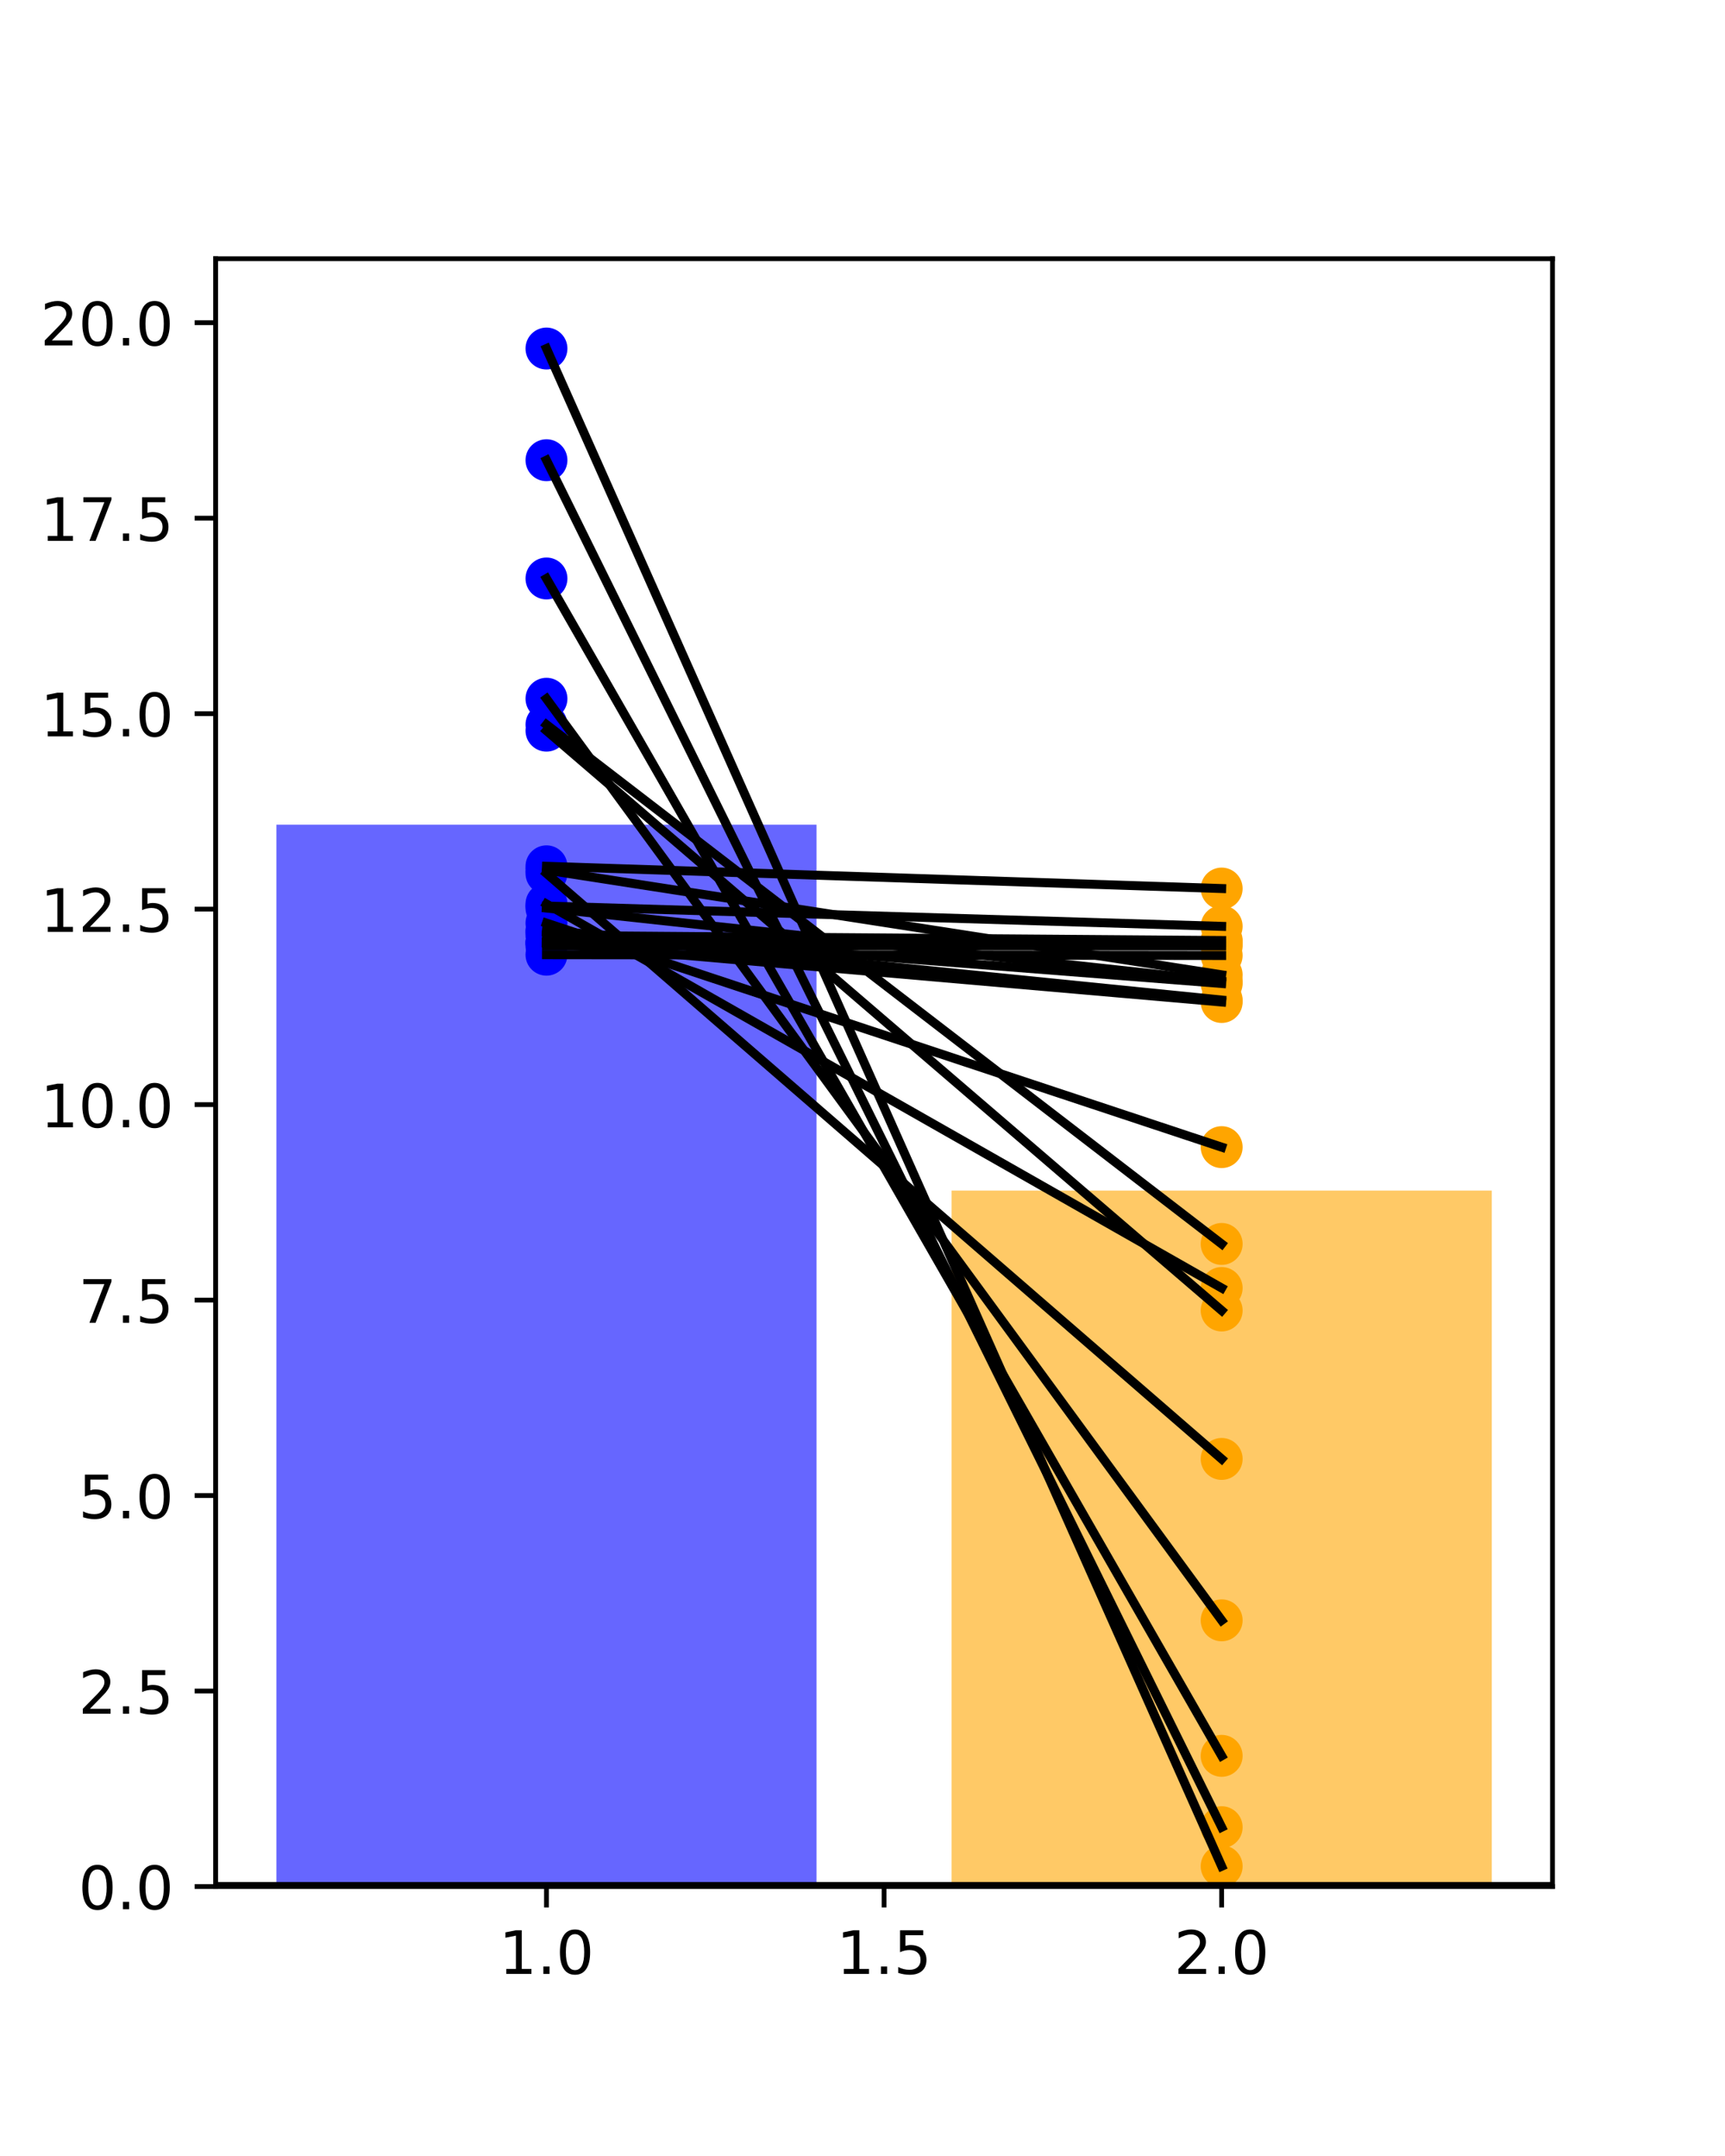 <?xml version="1.0" encoding="utf-8" standalone="no"?>
<!DOCTYPE svg PUBLIC "-//W3C//DTD SVG 1.1//EN"
  "http://www.w3.org/Graphics/SVG/1.1/DTD/svg11.dtd">
<!-- Created with matplotlib (https://matplotlib.org/) -->
<svg height="360pt" version="1.1" viewBox="0 0 288 360" width="288pt" xmlns="http://www.w3.org/2000/svg" xmlns:xlink="http://www.w3.org/1999/xlink">
 <defs>
  <style type="text/css">
*{stroke-linecap:butt;stroke-linejoin:round;}
  </style>
 </defs>
 <g id="figure_1">
  <g id="patch_1">
   <path d="M 0 360 
L 288 360 
L 288 0 
L 0 0 
z
" style="fill:none;"/>
  </g>
  <g id="axes_1">
   <g id="patch_2">
    <path d="M 36 315 
L 259.2 315 
L 259.2 43.2 
L 36 43.2 
z
" style="fill:none;"/>
   </g>
   <g id="PathCollection_1">
    <defs>
     <path d="M 0 3 
C 0.796 3 1.559 2.684 2.121 2.121 
C 2.684 1.559 3 0.796 3 0 
C 3 -0.796 2.684 -1.559 2.121 -2.121 
C 1.559 -2.684 0.796 -3 0 -3 
C -0.796 -3 -1.559 -2.684 -2.121 -2.121 
C -2.684 -1.559 -3 -0.796 -3 0 
C -3 0.796 -2.684 1.559 -2.121 2.121 
C -1.559 2.684 -0.796 3 0 3 
z
" id="m3b5d89c5a0" style="stroke:#ffa500;"/>
    </defs>
    <g clip-path="url(#p4758088721)">
     <use style="fill:#ffa500;stroke:#ffa500;" x="203.964" xlink:href="#m3b5d89c5a0" y="218.822"/>
     <use style="fill:#ffa500;stroke:#ffa500;" x="203.964" xlink:href="#m3b5d89c5a0" y="311.618"/>
     <use style="fill:#ffa500;stroke:#ffa500;" x="203.964" xlink:href="#m3b5d89c5a0" y="270.557"/>
     <use style="fill:#ffa500;stroke:#ffa500;" x="203.964" xlink:href="#m3b5d89c5a0" y="154.679"/>
     <use style="fill:#ffa500;stroke:#ffa500;" x="203.964" xlink:href="#m3b5d89c5a0" y="157.042"/>
     <use style="fill:#ffa500;stroke:#ffa500;" x="203.964" xlink:href="#m3b5d89c5a0" y="293.184"/>
     <use style="fill:#ffa500;stroke:#ffa500;" x="203.964" xlink:href="#m3b5d89c5a0" y="157.455"/>
     <use style="fill:#ffa500;stroke:#ffa500;" x="203.964" xlink:href="#m3b5d89c5a0" y="207.711"/>
     <use style="fill:#ffa500;stroke:#ffa500;" x="203.964" xlink:href="#m3b5d89c5a0" y="191.544"/>
     <use style="fill:#ffa500;stroke:#ffa500;" x="203.964" xlink:href="#m3b5d89c5a0" y="243.607"/>
     <use style="fill:#ffa500;stroke:#ffa500;" x="203.964" xlink:href="#m3b5d89c5a0" y="305.099"/>
     <use style="fill:#ffa500;stroke:#ffa500;" x="203.964" xlink:href="#m3b5d89c5a0" y="164.218"/>
     <use style="fill:#ffa500;stroke:#ffa500;" x="203.964" xlink:href="#m3b5d89c5a0" y="159.545"/>
     <use style="fill:#ffa500;stroke:#ffa500;" x="203.964" xlink:href="#m3b5d89c5a0" y="163.846"/>
     <use style="fill:#ffa500;stroke:#ffa500;" x="203.964" xlink:href="#m3b5d89c5a0" y="162.77"/>
     <use style="fill:#ffa500;stroke:#ffa500;" x="203.964" xlink:href="#m3b5d89c5a0" y="167.311"/>
     <use style="fill:#ffa500;stroke:#ffa500;" x="203.964" xlink:href="#m3b5d89c5a0" y="166.985"/>
     <use style="fill:#ffa500;stroke:#ffa500;" x="203.964" xlink:href="#m3b5d89c5a0" y="157.953"/>
     <use style="fill:#ffa500;stroke:#ffa500;" x="203.964" xlink:href="#m3b5d89c5a0" y="148.366"/>
     <use style="fill:#ffa500;stroke:#ffa500;" x="203.964" xlink:href="#m3b5d89c5a0" y="215.066"/>
     <use style="fill:#ffa500;stroke:#ffa500;" x="203.964" xlink:href="#m3b5d89c5a0" y="157.383"/>
    </g>
   </g>
   <g id="PathCollection_2">
    <defs>
     <path d="M 0 3 
C 0.796 3 1.559 2.684 2.121 2.121 
C 2.684 1.559 3 0.796 3 0 
C 3 -0.796 2.684 -1.559 2.121 -2.121 
C 1.559 -2.684 0.796 -3 0 -3 
C -0.796 -3 -1.559 -2.684 -2.121 -2.121 
C -2.684 -1.559 -3 -0.796 -3 0 
C -3 0.796 -2.684 1.559 -2.121 2.121 
C -1.559 2.684 -0.796 3 0 3 
z
" id="m687dad999d" style="stroke:#0000ff;"/>
    </defs>
    <g clip-path="url(#p4758088721)">
     <use style="fill:#0000ff;stroke:#0000ff;" x="91.236" xlink:href="#m687dad999d" y="122.003"/>
     <use style="fill:#0000ff;stroke:#0000ff;" x="91.236" xlink:href="#m687dad999d" y="58.198"/>
     <use style="fill:#0000ff;stroke:#0000ff;" x="91.236" xlink:href="#m687dad999d" y="116.676"/>
     <use style="fill:#0000ff;stroke:#0000ff;" x="91.236" xlink:href="#m687dad999d" y="151.292"/>
     <use style="fill:#0000ff;stroke:#0000ff;" x="91.236" xlink:href="#m687dad999d" y="156.2"/>
     <use style="fill:#0000ff;stroke:#0000ff;" x="91.236" xlink:href="#m687dad999d" y="96.592"/>
     <use style="fill:#0000ff;stroke:#0000ff;" x="91.236" xlink:href="#m687dad999d" y="157.345"/>
     <use style="fill:#0000ff;stroke:#0000ff;" x="91.236" xlink:href="#m687dad999d" y="120.996"/>
     <use style="fill:#0000ff;stroke:#0000ff;" x="91.236" xlink:href="#m687dad999d" y="154.132"/>
     <use style="fill:#0000ff;stroke:#0000ff;" x="91.236" xlink:href="#m687dad999d" y="145.838"/>
     <use style="fill:#0000ff;stroke:#0000ff;" x="91.236" xlink:href="#m687dad999d" y="76.844"/>
     <use style="fill:#0000ff;stroke:#0000ff;" x="91.236" xlink:href="#m687dad999d" y="155.404"/>
     <use style="fill:#0000ff;stroke:#0000ff;" x="91.236" xlink:href="#m687dad999d" y="159.411"/>
     <use style="fill:#0000ff;stroke:#0000ff;" x="91.236" xlink:href="#m687dad999d" y="151.622"/>
     <use style="fill:#0000ff;stroke:#0000ff;" x="91.236" xlink:href="#m687dad999d" y="145.284"/>
     <use style="fill:#0000ff;stroke:#0000ff;" x="91.236" xlink:href="#m687dad999d" y="157.489"/>
     <use style="fill:#0000ff;stroke:#0000ff;" x="91.236" xlink:href="#m687dad999d" y="155.626"/>
     <use style="fill:#0000ff;stroke:#0000ff;" x="91.236" xlink:href="#m687dad999d" y="157.934"/>
     <use style="fill:#0000ff;stroke:#0000ff;" x="91.236" xlink:href="#m687dad999d" y="144.652"/>
     <use style="fill:#0000ff;stroke:#0000ff;" x="91.236" xlink:href="#m687dad999d" y="150.941"/>
     <use style="fill:#0000ff;stroke:#0000ff;" x="91.236" xlink:href="#m687dad999d" y="157.325"/>
    </g>
   </g>
   <g id="patch_3">
    <path clip-path="url(#p4758088721)" d="M 158.873 315 
L 249.055 315 
L 249.055 198.798 
L 158.873 198.798 
z
" style="fill:#ffa500;opacity:0.6;"/>
   </g>
   <g id="patch_4">
    <path clip-path="url(#p4758088721)" d="M 46.145 315 
L 136.327 315 
L 136.327 137.705 
L 46.145 137.705 
z
" style="fill:#0000ff;opacity:0.6;"/>
   </g>
   <g id="matplotlib.axis_1">
    <g id="xtick_1">
     <g id="line2d_1">
      <defs>
       <path d="M 0 0 
L 0 3.5 
" id="me70f6a0a83" style="stroke:#000000;stroke-width:0.8;"/>
      </defs>
      <g>
       <use style="stroke:#000000;stroke-width:0.8;" x="91.236" xlink:href="#me70f6a0a83" y="315"/>
      </g>
     </g>
     <g id="text_1">
      <!-- 1.0 -->
      <defs>
       <path d="M 12.406 8.297 
L 28.516 8.297 
L 28.516 63.922 
L 10.984 60.406 
L 10.984 69.391 
L 28.422 72.906 
L 38.281 72.906 
L 38.281 8.297 
L 54.391 8.297 
L 54.391 0 
L 12.406 0 
z
" id="DejaVuSans-49"/>
       <path d="M 10.688 12.406 
L 21 12.406 
L 21 0 
L 10.688 0 
z
" id="DejaVuSans-46"/>
       <path d="M 31.781 66.406 
Q 24.172 66.406 20.328 58.906 
Q 16.5 51.422 16.5 36.375 
Q 16.5 21.391 20.328 13.891 
Q 24.172 6.391 31.781 6.391 
Q 39.453 6.391 43.281 13.891 
Q 47.125 21.391 47.125 36.375 
Q 47.125 51.422 43.281 58.906 
Q 39.453 66.406 31.781 66.406 
z
M 31.781 74.219 
Q 44.047 74.219 50.516 64.516 
Q 56.984 54.828 56.984 36.375 
Q 56.984 17.969 50.516 8.266 
Q 44.047 -1.422 31.781 -1.422 
Q 19.531 -1.422 13.062 8.266 
Q 6.594 17.969 6.594 36.375 
Q 6.594 54.828 13.062 64.516 
Q 19.531 74.219 31.781 74.219 
z
" id="DejaVuSans-48"/>
      </defs>
      <g transform="translate(83.285 329.598)scale(0.1 -0.1)">
       <use xlink:href="#DejaVuSans-49"/>
       <use x="63.623" xlink:href="#DejaVuSans-46"/>
       <use x="95.41" xlink:href="#DejaVuSans-48"/>
      </g>
     </g>
    </g>
    <g id="xtick_2">
     <g id="line2d_2">
      <g>
       <use style="stroke:#000000;stroke-width:0.8;" x="147.6" xlink:href="#me70f6a0a83" y="315"/>
      </g>
     </g>
     <g id="text_2">
      <!-- 1.5 -->
      <defs>
       <path d="M 10.797 72.906 
L 49.516 72.906 
L 49.516 64.594 
L 19.828 64.594 
L 19.828 46.734 
Q 21.969 47.469 24.109 47.828 
Q 26.266 48.188 28.422 48.188 
Q 40.625 48.188 47.75 41.5 
Q 54.891 34.812 54.891 23.391 
Q 54.891 11.625 47.562 5.094 
Q 40.234 -1.422 26.906 -1.422 
Q 22.312 -1.422 17.547 -0.641 
Q 12.797 0.141 7.719 1.703 
L 7.719 11.625 
Q 12.109 9.234 16.797 8.062 
Q 21.484 6.891 26.703 6.891 
Q 35.156 6.891 40.078 11.328 
Q 45.016 15.766 45.016 23.391 
Q 45.016 31 40.078 35.438 
Q 35.156 39.891 26.703 39.891 
Q 22.75 39.891 18.812 39.016 
Q 14.891 38.141 10.797 36.281 
z
" id="DejaVuSans-53"/>
      </defs>
      <g transform="translate(139.648 329.598)scale(0.1 -0.1)">
       <use xlink:href="#DejaVuSans-49"/>
       <use x="63.623" xlink:href="#DejaVuSans-46"/>
       <use x="95.41" xlink:href="#DejaVuSans-53"/>
      </g>
     </g>
    </g>
    <g id="xtick_3">
     <g id="line2d_3">
      <g>
       <use style="stroke:#000000;stroke-width:0.8;" x="203.964" xlink:href="#me70f6a0a83" y="315"/>
      </g>
     </g>
     <g id="text_3">
      <!-- 2.0 -->
      <defs>
       <path d="M 19.188 8.297 
L 53.609 8.297 
L 53.609 0 
L 7.328 0 
L 7.328 8.297 
Q 12.938 14.109 22.625 23.891 
Q 32.328 33.688 34.812 36.531 
Q 39.547 41.844 41.422 45.531 
Q 43.312 49.219 43.312 52.781 
Q 43.312 58.594 39.234 62.25 
Q 35.156 65.922 28.609 65.922 
Q 23.969 65.922 18.812 64.312 
Q 13.672 62.703 7.812 59.422 
L 7.812 69.391 
Q 13.766 71.781 18.938 73 
Q 24.125 74.219 28.422 74.219 
Q 39.75 74.219 46.484 68.547 
Q 53.219 62.891 53.219 53.422 
Q 53.219 48.922 51.531 44.891 
Q 49.859 40.875 45.406 35.406 
Q 44.188 33.984 37.641 27.219 
Q 31.109 20.453 19.188 8.297 
z
" id="DejaVuSans-50"/>
      </defs>
      <g transform="translate(196.012 329.598)scale(0.1 -0.1)">
       <use xlink:href="#DejaVuSans-50"/>
       <use x="63.623" xlink:href="#DejaVuSans-46"/>
       <use x="95.41" xlink:href="#DejaVuSans-48"/>
      </g>
     </g>
    </g>
   </g>
   <g id="matplotlib.axis_2">
    <g id="ytick_1">
     <g id="line2d_4">
      <defs>
       <path d="M 0 0 
L -3.5 0 
" id="m3150c99125" style="stroke:#000000;stroke-width:0.8;"/>
      </defs>
      <g>
       <use style="stroke:#000000;stroke-width:0.8;" x="36" xlink:href="#m3150c99125" y="315"/>
      </g>
     </g>
     <g id="text_4">
      <!-- 0.0 -->
      <g transform="translate(13.097 318.799)scale(0.1 -0.1)">
       <use xlink:href="#DejaVuSans-48"/>
       <use x="63.623" xlink:href="#DejaVuSans-46"/>
       <use x="95.41" xlink:href="#DejaVuSans-48"/>
      </g>
     </g>
    </g>
    <g id="ytick_2">
     <g id="line2d_5">
      <g>
       <use style="stroke:#000000;stroke-width:0.8;" x="36" xlink:href="#m3150c99125" y="282.36"/>
      </g>
     </g>
     <g id="text_5">
      <!-- 2.5 -->
      <g transform="translate(13.097 286.159)scale(0.1 -0.1)">
       <use xlink:href="#DejaVuSans-50"/>
       <use x="63.623" xlink:href="#DejaVuSans-46"/>
       <use x="95.41" xlink:href="#DejaVuSans-53"/>
      </g>
     </g>
    </g>
    <g id="ytick_3">
     <g id="line2d_6">
      <g>
       <use style="stroke:#000000;stroke-width:0.8;" x="36" xlink:href="#m3150c99125" y="249.72"/>
      </g>
     </g>
     <g id="text_6">
      <!-- 5.0 -->
      <g transform="translate(13.097 253.519)scale(0.1 -0.1)">
       <use xlink:href="#DejaVuSans-53"/>
       <use x="63.623" xlink:href="#DejaVuSans-46"/>
       <use x="95.41" xlink:href="#DejaVuSans-48"/>
      </g>
     </g>
    </g>
    <g id="ytick_4">
     <g id="line2d_7">
      <g>
       <use style="stroke:#000000;stroke-width:0.8;" x="36" xlink:href="#m3150c99125" y="217.08"/>
      </g>
     </g>
     <g id="text_7">
      <!-- 7.5 -->
      <defs>
       <path d="M 8.203 72.906 
L 55.078 72.906 
L 55.078 68.703 
L 28.609 0 
L 18.312 0 
L 43.219 64.594 
L 8.203 64.594 
z
" id="DejaVuSans-55"/>
      </defs>
      <g transform="translate(13.097 220.879)scale(0.1 -0.1)">
       <use xlink:href="#DejaVuSans-55"/>
       <use x="63.623" xlink:href="#DejaVuSans-46"/>
       <use x="95.41" xlink:href="#DejaVuSans-53"/>
      </g>
     </g>
    </g>
    <g id="ytick_5">
     <g id="line2d_8">
      <g>
       <use style="stroke:#000000;stroke-width:0.8;" x="36" xlink:href="#m3150c99125" y="184.44"/>
      </g>
     </g>
     <g id="text_8">
      <!-- 10.0 -->
      <g transform="translate(6.734 188.239)scale(0.1 -0.1)">
       <use xlink:href="#DejaVuSans-49"/>
       <use x="63.623" xlink:href="#DejaVuSans-48"/>
       <use x="127.246" xlink:href="#DejaVuSans-46"/>
       <use x="159.033" xlink:href="#DejaVuSans-48"/>
      </g>
     </g>
    </g>
    <g id="ytick_6">
     <g id="line2d_9">
      <g>
       <use style="stroke:#000000;stroke-width:0.8;" x="36" xlink:href="#m3150c99125" y="151.8"/>
      </g>
     </g>
     <g id="text_9">
      <!-- 12.5 -->
      <g transform="translate(6.734 155.599)scale(0.1 -0.1)">
       <use xlink:href="#DejaVuSans-49"/>
       <use x="63.623" xlink:href="#DejaVuSans-50"/>
       <use x="127.246" xlink:href="#DejaVuSans-46"/>
       <use x="159.033" xlink:href="#DejaVuSans-53"/>
      </g>
     </g>
    </g>
    <g id="ytick_7">
     <g id="line2d_10">
      <g>
       <use style="stroke:#000000;stroke-width:0.8;" x="36" xlink:href="#m3150c99125" y="119.16"/>
      </g>
     </g>
     <g id="text_10">
      <!-- 15.0 -->
      <g transform="translate(6.734 122.959)scale(0.1 -0.1)">
       <use xlink:href="#DejaVuSans-49"/>
       <use x="63.623" xlink:href="#DejaVuSans-53"/>
       <use x="127.246" xlink:href="#DejaVuSans-46"/>
       <use x="159.033" xlink:href="#DejaVuSans-48"/>
      </g>
     </g>
    </g>
    <g id="ytick_8">
     <g id="line2d_11">
      <g>
       <use style="stroke:#000000;stroke-width:0.8;" x="36" xlink:href="#m3150c99125" y="86.52"/>
      </g>
     </g>
     <g id="text_11">
      <!-- 17.5 -->
      <g transform="translate(6.734 90.319)scale(0.1 -0.1)">
       <use xlink:href="#DejaVuSans-49"/>
       <use x="63.623" xlink:href="#DejaVuSans-55"/>
       <use x="127.246" xlink:href="#DejaVuSans-46"/>
       <use x="159.033" xlink:href="#DejaVuSans-53"/>
      </g>
     </g>
    </g>
    <g id="ytick_9">
     <g id="line2d_12">
      <g>
       <use style="stroke:#000000;stroke-width:0.8;" x="36" xlink:href="#m3150c99125" y="53.88"/>
      </g>
     </g>
     <g id="text_12">
      <!-- 20.0 -->
      <g transform="translate(6.734 57.679)scale(0.1 -0.1)">
       <use xlink:href="#DejaVuSans-50"/>
       <use x="63.623" xlink:href="#DejaVuSans-48"/>
       <use x="127.246" xlink:href="#DejaVuSans-46"/>
       <use x="159.033" xlink:href="#DejaVuSans-48"/>
      </g>
     </g>
    </g>
   </g>
   <g id="line2d_13">
    <path clip-path="url(#p4758088721)" d="M 36 315 
L 259.2 315 
" style="fill:none;stroke:#000000;stroke-linecap:square;stroke-width:1.5;"/>
   </g>
   <g id="line2d_14">
    <path clip-path="url(#p4758088721)" d="M 203.964 218.822 
L 91.236 122.003 
" style="fill:none;stroke:#000000;stroke-linecap:square;stroke-width:1.5;"/>
   </g>
   <g id="line2d_15">
    <path clip-path="url(#p4758088721)" d="M 203.964 311.618 
L 91.236 58.198 
" style="fill:none;stroke:#000000;stroke-linecap:square;stroke-width:1.5;"/>
   </g>
   <g id="line2d_16">
    <path clip-path="url(#p4758088721)" d="M 203.964 270.557 
L 91.236 116.676 
" style="fill:none;stroke:#000000;stroke-linecap:square;stroke-width:1.5;"/>
   </g>
   <g id="line2d_17">
    <path clip-path="url(#p4758088721)" d="M 203.964 154.679 
L 91.236 151.292 
" style="fill:none;stroke:#000000;stroke-linecap:square;stroke-width:1.5;"/>
   </g>
   <g id="line2d_18">
    <path clip-path="url(#p4758088721)" d="M 203.964 157.042 
L 91.236 156.2 
" style="fill:none;stroke:#000000;stroke-linecap:square;stroke-width:1.5;"/>
   </g>
   <g id="line2d_19">
    <path clip-path="url(#p4758088721)" d="M 203.964 293.184 
L 91.236 96.592 
" style="fill:none;stroke:#000000;stroke-linecap:square;stroke-width:1.5;"/>
   </g>
   <g id="line2d_20">
    <path clip-path="url(#p4758088721)" d="M 203.964 157.455 
L 91.236 157.345 
" style="fill:none;stroke:#000000;stroke-linecap:square;stroke-width:1.5;"/>
   </g>
   <g id="line2d_21">
    <path clip-path="url(#p4758088721)" d="M 203.964 207.711 
L 91.236 120.996 
" style="fill:none;stroke:#000000;stroke-linecap:square;stroke-width:1.5;"/>
   </g>
   <g id="line2d_22">
    <path clip-path="url(#p4758088721)" d="M 203.964 191.544 
L 91.236 154.132 
" style="fill:none;stroke:#000000;stroke-linecap:square;stroke-width:1.5;"/>
   </g>
   <g id="line2d_23">
    <path clip-path="url(#p4758088721)" d="M 203.964 243.607 
L 91.236 145.838 
" style="fill:none;stroke:#000000;stroke-linecap:square;stroke-width:1.5;"/>
   </g>
   <g id="line2d_24">
    <path clip-path="url(#p4758088721)" d="M 203.964 305.099 
L 91.236 76.844 
" style="fill:none;stroke:#000000;stroke-linecap:square;stroke-width:1.5;"/>
   </g>
   <g id="line2d_25">
    <path clip-path="url(#p4758088721)" d="M 203.964 164.218 
L 91.236 155.404 
" style="fill:none;stroke:#000000;stroke-linecap:square;stroke-width:1.5;"/>
   </g>
   <g id="line2d_26">
    <path clip-path="url(#p4758088721)" d="M 203.964 159.545 
L 91.236 159.411 
" style="fill:none;stroke:#000000;stroke-linecap:square;stroke-width:1.5;"/>
   </g>
   <g id="line2d_27">
    <path clip-path="url(#p4758088721)" d="M 203.964 163.846 
L 91.236 151.622 
" style="fill:none;stroke:#000000;stroke-linecap:square;stroke-width:1.5;"/>
   </g>
   <g id="line2d_28">
    <path clip-path="url(#p4758088721)" d="M 203.964 162.77 
L 91.236 145.284 
" style="fill:none;stroke:#000000;stroke-linecap:square;stroke-width:1.5;"/>
   </g>
   <g id="line2d_29">
    <path clip-path="url(#p4758088721)" d="M 203.964 167.311 
L 91.236 157.489 
" style="fill:none;stroke:#000000;stroke-linecap:square;stroke-width:1.5;"/>
   </g>
   <g id="line2d_30">
    <path clip-path="url(#p4758088721)" d="M 203.964 166.985 
L 91.236 155.626 
" style="fill:none;stroke:#000000;stroke-linecap:square;stroke-width:1.5;"/>
   </g>
   <g id="line2d_31">
    <path clip-path="url(#p4758088721)" d="M 203.964 157.953 
L 91.236 157.934 
" style="fill:none;stroke:#000000;stroke-linecap:square;stroke-width:1.5;"/>
   </g>
   <g id="line2d_32">
    <path clip-path="url(#p4758088721)" d="M 203.964 148.366 
L 91.236 144.652 
" style="fill:none;stroke:#000000;stroke-linecap:square;stroke-width:1.5;"/>
   </g>
   <g id="line2d_33">
    <path clip-path="url(#p4758088721)" d="M 203.964 215.066 
L 91.236 150.941 
" style="fill:none;stroke:#000000;stroke-linecap:square;stroke-width:1.5;"/>
   </g>
   <g id="line2d_34">
    <path clip-path="url(#p4758088721)" d="M 203.964 157.383 
L 91.236 157.325 
" style="fill:none;stroke:#000000;stroke-linecap:square;stroke-width:1.5;"/>
   </g>
   <g id="patch_5">
    <path d="M 36 315 
L 36 43.2 
" style="fill:none;stroke:#000000;stroke-linecap:square;stroke-linejoin:miter;stroke-width:0.8;"/>
   </g>
   <g id="patch_6">
    <path d="M 259.2 315 
L 259.2 43.2 
" style="fill:none;stroke:#000000;stroke-linecap:square;stroke-linejoin:miter;stroke-width:0.8;"/>
   </g>
   <g id="patch_7">
    <path d="M 36 315 
L 259.2 315 
" style="fill:none;stroke:#000000;stroke-linecap:square;stroke-linejoin:miter;stroke-width:0.8;"/>
   </g>
   <g id="patch_8">
    <path d="M 36 43.2 
L 259.2 43.2 
" style="fill:none;stroke:#000000;stroke-linecap:square;stroke-linejoin:miter;stroke-width:0.8;"/>
   </g>
  </g>
 </g>
 <defs>
  <clipPath id="p4758088721">
   <rect height="271.8" width="223.2" x="36" y="43.2"/>
  </clipPath>
 </defs>
</svg>
